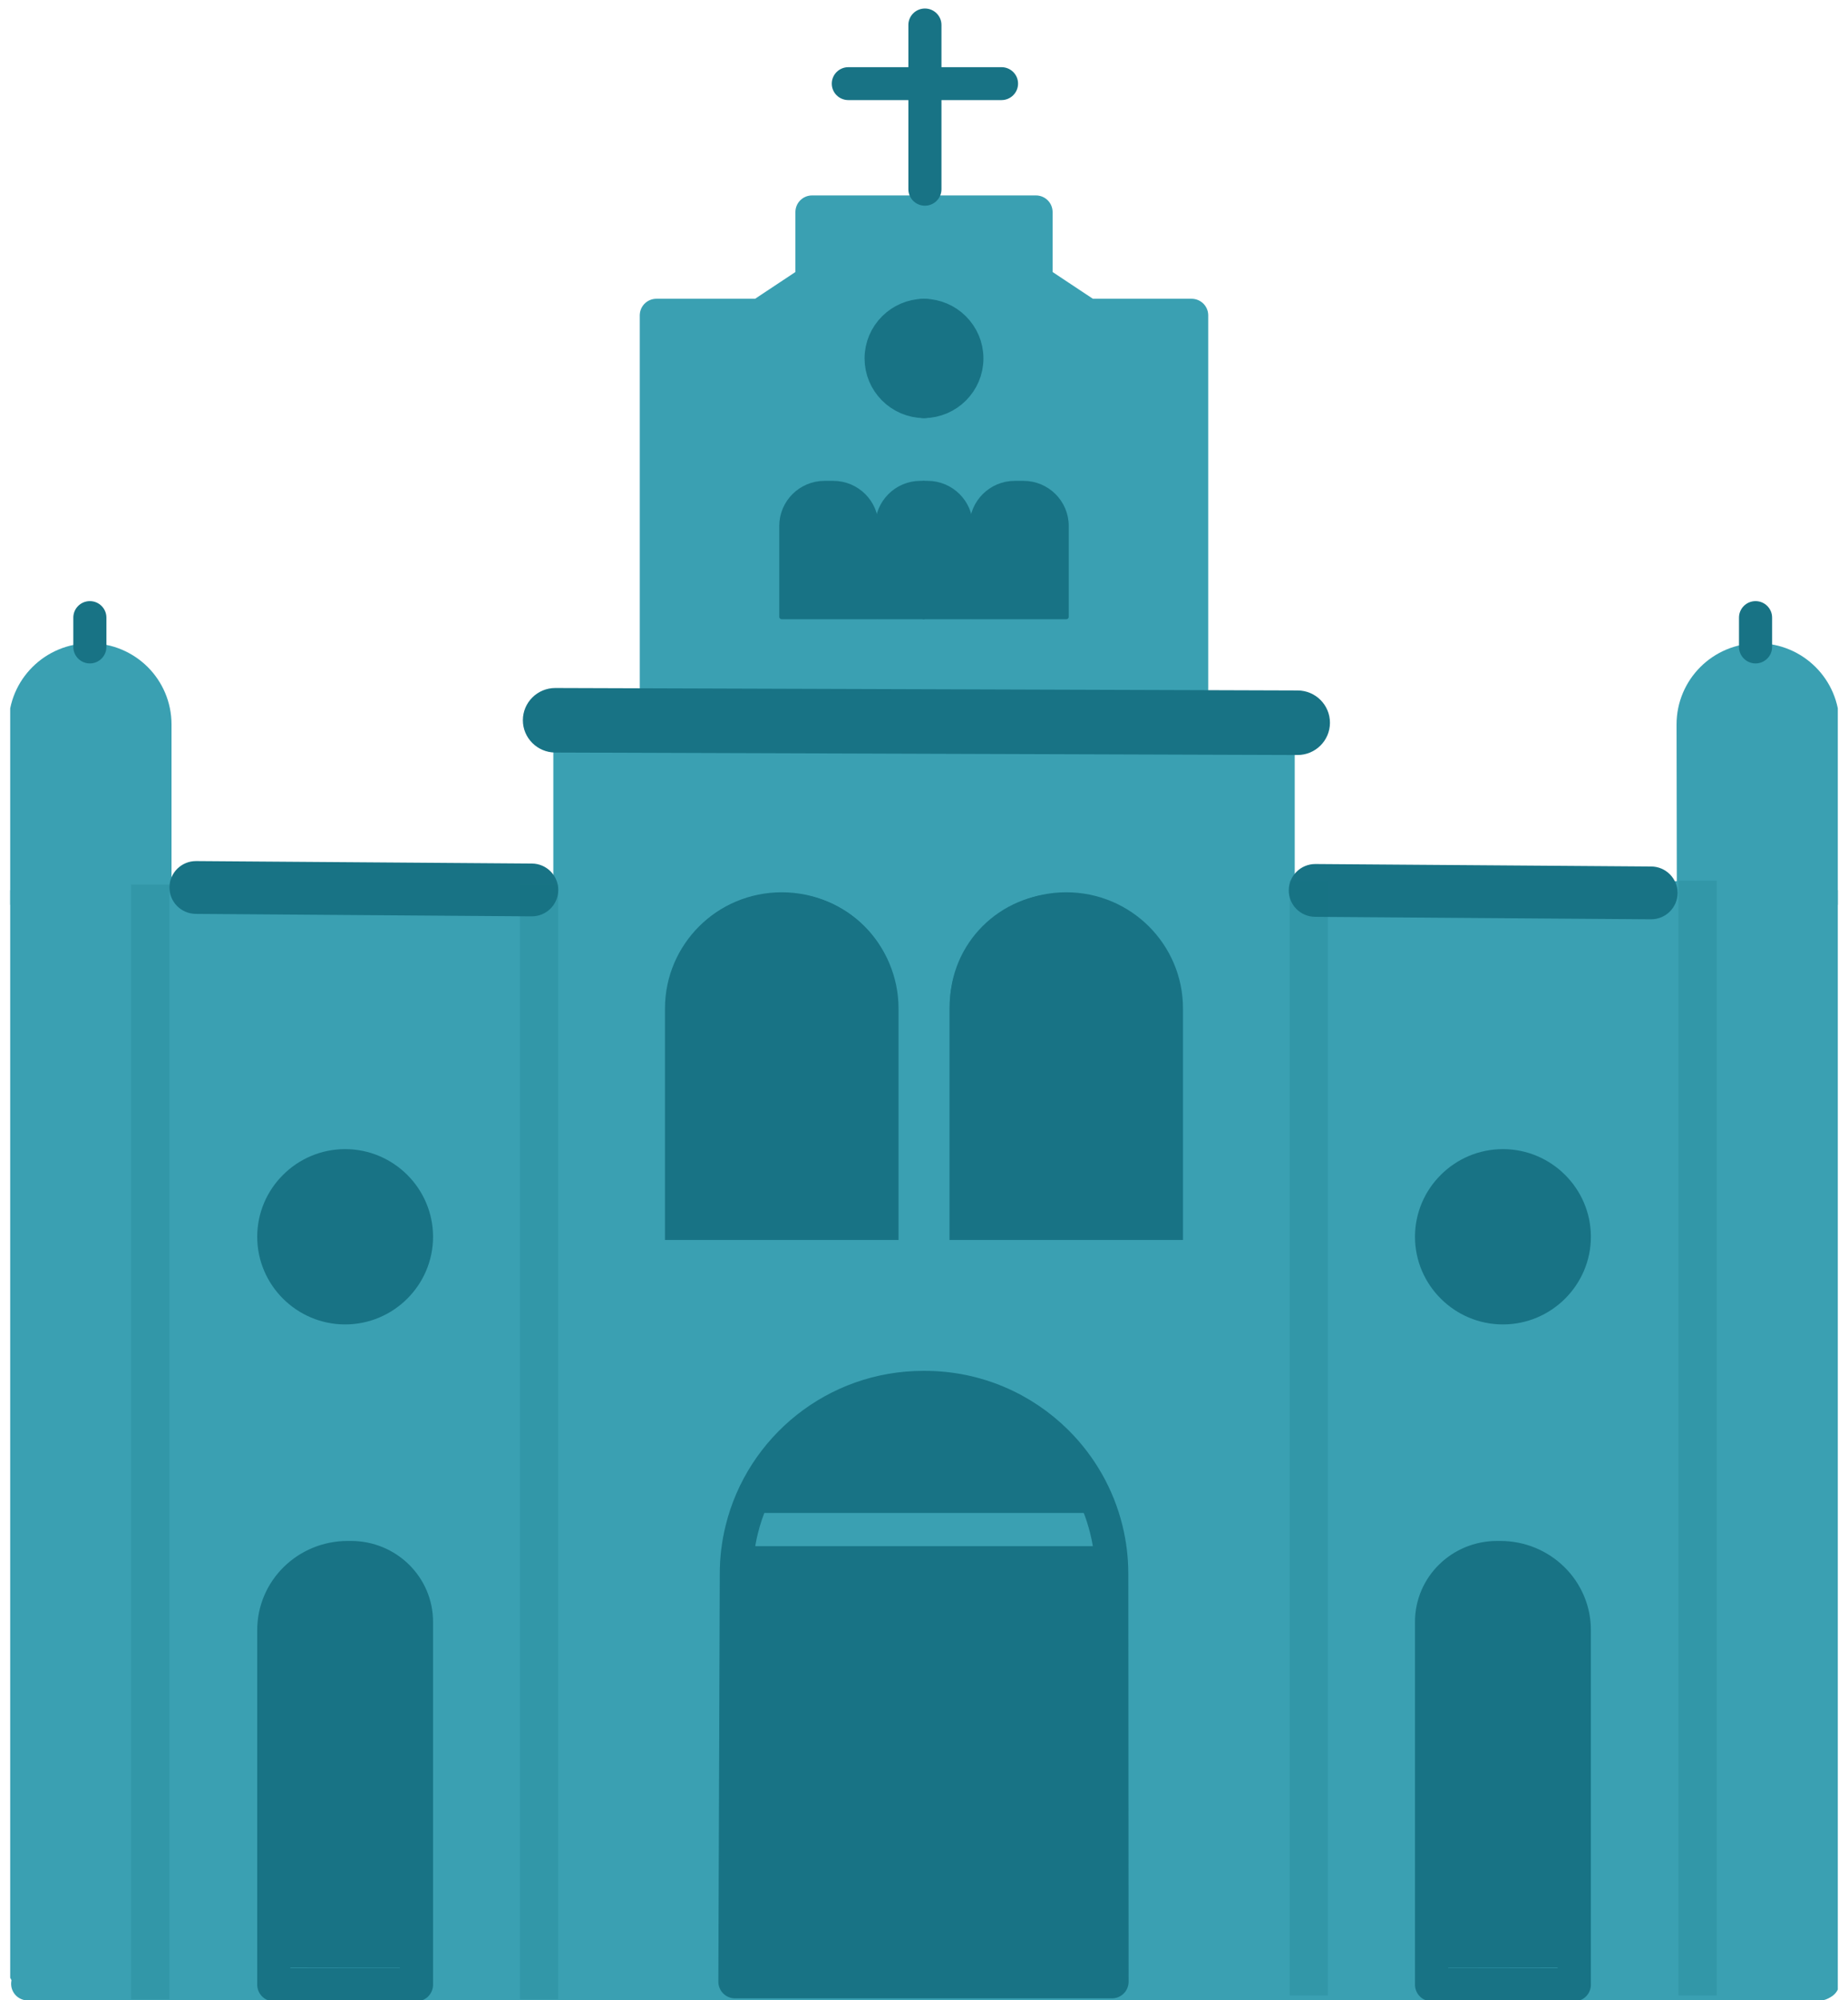 <svg width="146" height="158" viewBox="0 0 146 158" fill="none" xmlns="http://www.w3.org/2000/svg">
<g clip-path="url(#clip0)">
<path d="M144.011 70.887V156.581L143.811 156.693L133.93 156.711V156.53L133.79 70.91L144.011 70.887Z" fill="#3AA0B2"/>
<path d="M144.01 57.221V70.888L133.789 70.911L133.766 57.221C133.766 55.812 134.339 54.537 135.265 53.611C136.191 52.688 137.471 52.118 138.886 52.118C141.715 52.118 144.01 54.403 144.01 57.221Z" fill="#3AA0B2"/>
<path d="M100.978 99.255V70.994H101.15L133.79 70.911L133.93 156.531V156.712L124.375 156.73V128.753C124.375 125.587 121.759 123.025 118.534 123.025H118.273C115.415 123.025 113.102 125.295 113.102 128.099V156.749L100.978 156.772V156.522V99.255ZM124.375 97.689C124.375 96.145 123.742 94.741 122.718 93.726C121.699 92.707 120.288 92.076 118.739 92.076C117.189 92.076 115.778 92.707 114.759 93.726C113.735 94.741 113.102 96.145 113.102 97.689C113.102 99.232 113.735 100.636 114.759 101.651C115.778 102.67 117.189 103.301 118.739 103.301C121.838 103.301 124.375 100.775 124.375 97.689Z" fill="#3AA0B2"/>
<path d="M124.375 156.73V156.762H113.102V156.748L124.375 156.73Z" fill="#187385"/>
<path d="M124.375 128.753V156.731L113.102 156.749V128.099C113.102 125.295 115.415 123.025 118.273 123.025H118.534C121.759 123.025 124.375 125.587 124.375 128.753Z" fill="#187385"/>
<path d="M122.718 93.725C123.742 94.74 124.375 96.145 124.375 97.688C124.375 100.774 121.838 103.3 118.738 103.3C117.188 103.3 115.778 102.67 114.759 101.65C113.735 100.635 113.102 99.231 113.102 97.688C113.102 96.145 113.735 94.74 114.759 93.725C115.778 92.706 117.188 92.076 118.738 92.076C120.288 92.076 121.698 92.706 122.718 93.725Z" fill="#187385"/>
<path d="M58.599 120.813C58.32 121.935 58.175 123.112 58.175 124.321L58.064 156.53H87.851L87.828 124.321C87.828 123.112 87.683 121.935 87.404 120.813C86.752 118.153 85.379 115.78 83.499 113.903C80.828 111.239 77.137 109.589 73.055 109.589H72.948C66.004 109.589 60.177 114.371 58.599 120.813ZM100.976 156.521V156.771L73.032 156.822H72.967L45.027 156.771V156.521V99.254H53.051H70.472H75.531H92.947H100.976V156.521Z" fill="#3AA0B2"/>
<path d="M100.976 70.995V99.255H92.947V98.717V79.665C92.947 74.874 89.052 70.995 84.239 70.995C81.838 70.995 79.659 71.963 78.082 73.534C76.504 75.101 75.531 77.269 75.531 79.665V98.717V99.255H70.472V98.509V79.665C70.472 77.269 69.495 75.101 67.921 73.534C66.344 71.963 64.165 70.995 61.759 70.995C56.951 70.995 53.051 74.874 53.051 79.665V98.717V99.255H45.027V70.995V55.859H51.855H73.311H77.425H94.143H100.976V70.995Z" fill="#3AA0B2"/>
<path d="M73 31.713C74.866 31.695 76.383 30.175 76.383 28.312C76.383 27.376 76.001 26.528 75.378 25.907C74.773 25.304 73.926 24.919 73 24.91C72.073 24.919 71.226 25.304 70.621 25.907C69.998 26.528 69.616 27.376 69.616 28.312C69.616 30.175 71.133 31.695 73 31.713ZM94.144 54.839V55.859H77.426H73.311H51.855V54.839V24.91H60.051L64.152 22.19V16.749H72.967H73.032H81.847V22.19L85.948 24.91H94.144V54.839ZM84.24 48.717V41.543C84.24 39.685 82.727 38.174 80.856 38.174H80.172C78.305 38.174 76.788 39.685 76.788 41.543V48.717H84.24ZM76.662 48.717V41.543C76.662 39.685 75.15 38.174 73.279 38.174H73.032H72.967H72.72C70.854 38.174 69.337 39.685 69.337 41.543V48.717H72.967H73.032H76.662ZM69.211 48.717V41.543C69.211 39.685 67.698 38.174 65.827 38.174H65.143C63.277 38.174 61.76 39.685 61.76 41.543V48.717H69.211Z" fill="#3AA0B2"/>
<path d="M92.946 98.717V99.254H75.53V98.717V79.665C75.53 77.269 76.503 75.1 78.081 73.533C79.659 71.962 81.837 70.994 84.238 70.994C89.051 70.994 92.946 74.873 92.946 79.665V98.717Z" fill="#187385"/>
<path d="M87.829 124.322L87.852 156.531H58.065L58.177 124.322C58.177 123.112 58.321 121.935 58.601 120.814H72.694H73.313H87.406C87.685 121.935 87.829 123.112 87.829 124.322Z" fill="#187385"/>
<path d="M87.406 120.814H73.314H72.695H58.602C60.179 114.372 66.006 109.59 72.951 109.59H73.058C77.139 109.59 80.83 111.239 83.502 113.904C85.382 115.781 86.755 118.154 87.406 120.814Z" fill="#187385"/>
<path d="M84.241 41.543V48.717H76.79V41.543C76.79 39.684 78.307 38.174 80.173 38.174H80.857C82.728 38.174 84.241 39.684 84.241 41.543Z" fill="#187385"/>
<path d="M76.663 41.543V48.717H73.032H72.967H69.337V41.543C69.337 39.684 70.854 38.174 72.721 38.174H72.967H73.032H73.279C75.15 38.174 76.663 39.684 76.663 41.543Z" fill="#187385"/>
<path d="M75.378 25.906C76.002 26.527 76.383 27.375 76.383 28.311C76.383 30.174 74.866 31.694 73 31.713C71.133 31.694 69.616 30.174 69.616 28.311C69.616 27.375 69.998 26.527 70.621 25.906C71.227 25.303 72.074 24.919 73 24.91C73.926 24.919 74.773 25.303 75.378 25.906Z" fill="#187385"/>
<path d="M70.472 98.508V99.254H53.051V98.717V79.665C53.051 74.873 56.951 70.994 61.759 70.994C64.165 70.994 66.343 71.962 67.921 73.533C69.494 75.1 70.472 77.269 70.472 79.665V98.508Z" fill="#187385"/>
<path d="M69.211 41.543V48.717H61.759V41.543C61.759 39.684 63.276 38.174 65.143 38.174H65.827C67.698 38.174 69.211 39.684 69.211 41.543Z" fill="#187385"/>
<path d="M45.028 99.255V156.522V156.772L32.899 156.749V128.099C32.899 125.295 30.586 123.025 27.733 123.025H27.468C24.242 123.025 21.631 125.587 21.631 128.753V156.73L12.239 156.712V155.818V70.911L44.856 70.994H45.028V99.255ZM32.899 97.689C32.899 96.145 32.266 94.741 31.247 93.726C30.223 92.707 28.818 92.076 27.268 92.076C25.718 92.076 24.308 92.707 23.288 93.726C22.264 94.741 21.631 96.145 21.631 97.689C21.631 100.775 24.168 103.301 27.268 103.301C28.818 103.301 30.223 102.67 31.247 101.651C32.266 100.636 32.899 99.232 32.899 97.689Z" fill="#3AA0B2"/>
<path d="M32.901 128.099V156.749L21.633 156.731V128.753C21.633 125.587 24.244 123.025 27.469 123.025H27.735C30.587 123.025 32.901 125.295 32.901 128.099Z" fill="#187385"/>
<path d="M31.248 93.725C32.268 94.74 32.901 96.145 32.901 97.688C32.901 99.231 32.268 100.635 31.248 101.65C30.224 102.67 28.819 103.3 27.269 103.3C24.169 103.3 21.633 100.774 21.633 97.688C21.633 96.145 22.266 94.74 23.29 93.725C24.309 92.706 25.719 92.076 27.269 92.076C28.819 92.076 30.224 92.706 31.248 93.725Z" fill="#187385"/>
<path d="M12.239 155.817V156.711L2.191 156.693L1.991 155.655V70.887L12.239 70.91V155.817Z" fill="#3AA0B2"/>
<path d="M12.239 57.221V70.911L1.991 70.888V57.221C1.991 54.403 4.285 52.118 7.115 52.118C8.53 52.118 9.81 52.688 10.741 53.611C11.667 54.537 12.239 55.812 12.239 57.221Z" fill="#3AA0B2"/>
<path d="M1.991 155.655V70.888V57.221C1.991 54.403 4.285 52.118 7.115 52.118C8.53 52.118 9.81 52.688 10.741 53.611C11.667 54.537 12.239 55.812 12.239 57.221V70.911V155.817" stroke="#3AA0B2" stroke-width="2.623" stroke-miterlimit="10" stroke-linecap="round" stroke-linejoin="round"/>
<path d="M1.991 70.887L12.239 70.91L44.856 70.994" stroke="#3AA0B2" stroke-width="2.623" stroke-miterlimit="10" stroke-linecap="round" stroke-linejoin="round"/>
<path d="M27.269 103.3C24.169 103.3 21.633 100.774 21.633 97.688C21.633 96.145 22.266 94.74 23.29 93.725C24.309 92.706 25.719 92.076 27.269 92.076C28.819 92.076 30.224 92.706 31.248 93.725C32.268 94.74 32.901 96.145 32.901 97.688C32.901 99.231 32.268 100.635 31.248 101.65C30.224 102.67 28.819 103.3 27.269 103.3Z" stroke="#187385" stroke-width="2.623" stroke-miterlimit="10" stroke-linecap="round" stroke-linejoin="round"/>
<path d="M73.032 31.713C73.023 31.713 73.009 31.713 73 31.713C71.133 31.694 69.616 30.174 69.616 28.311C69.616 27.375 69.998 26.527 70.621 25.906C71.227 25.303 72.074 24.919 73 24.91C73.009 24.91 73.023 24.91 73.032 24.91" stroke="#187385" stroke-width="2.623" stroke-miterlimit="10" stroke-linecap="round" stroke-linejoin="round"/>
<path d="M53.051 98.717V79.665C53.051 74.873 56.951 70.994 61.759 70.994C64.165 70.994 66.343 71.962 67.921 73.533C69.494 75.1 70.472 77.269 70.472 79.665V98.508" stroke="#187385" stroke-width="1.031" stroke-miterlimit="10" stroke-linecap="round" stroke-linejoin="round"/>
<path d="M69.211 48.717H61.759V41.543C61.759 39.684 63.276 38.174 65.143 38.174H65.827C67.698 38.174 69.211 39.684 69.211 41.543V48.717V48.717Z" stroke="#187385" stroke-width="0.387" stroke-miterlimit="10" stroke-linecap="round" stroke-linejoin="round"/>
<path d="M72.967 48.717H69.337V41.543C69.337 39.684 70.854 38.174 72.721 38.174H72.967" stroke="#187385" stroke-width="0.387" stroke-miterlimit="10" stroke-linecap="round" stroke-linejoin="round"/>
<path d="M73.311 55.859H51.855H45.027V70.995V99.255V156.522" stroke="#3AA0B2" stroke-width="2.623" stroke-miterlimit="10" stroke-linecap="round" stroke-linejoin="round"/>
<path d="M51.855 54.839V24.91H60.051L64.152 22.19V16.749H72.967" stroke="#3AA0B2" stroke-width="2.623" stroke-miterlimit="10" stroke-linecap="round" stroke-linejoin="round"/>
<path d="M2.191 156.694L12.239 156.712L21.632 156.731L32.899 156.749L45.028 156.773L72.968 156.824" stroke="#3AA0B2" stroke-width="2.623" stroke-miterlimit="10" stroke-linecap="round" stroke-linejoin="round"/>
<path d="M144.01 156.582V70.888V57.221C144.01 54.403 141.715 52.118 138.886 52.118C137.471 52.118 136.191 52.688 135.265 53.611C134.339 54.537 133.766 55.812 133.766 57.221L133.789 70.911L133.929 156.531" stroke="#3AA0B2" stroke-width="2.623" stroke-miterlimit="10" stroke-linecap="round" stroke-linejoin="round"/>
<path d="M144.01 70.887L133.789 70.91L101.149 70.994" stroke="#3AA0B2" stroke-width="2.623" stroke-miterlimit="10" stroke-linecap="round" stroke-linejoin="round"/>
<path d="M118.738 103.3C121.838 103.3 124.375 100.774 124.375 97.688C124.375 96.145 123.742 94.74 122.718 93.725C121.698 92.706 120.288 92.076 118.738 92.076C117.188 92.076 115.778 92.706 114.759 93.725C113.735 94.74 113.102 96.145 113.102 97.688C113.102 99.231 113.735 100.635 114.759 101.65C115.778 102.67 117.188 103.3 118.738 103.3Z" stroke="#187385" stroke-width="2.623" stroke-miterlimit="10" stroke-linecap="round" stroke-linejoin="round"/>
<path d="M72.968 31.713C72.977 31.713 72.991 31.713 73 31.713C74.867 31.694 76.384 30.174 76.384 28.311C76.384 27.375 76.002 26.527 75.379 25.906C74.774 25.303 73.927 24.919 73 24.91C72.991 24.91 72.977 24.91 72.968 24.91" stroke="#187385" stroke-width="2.623" stroke-miterlimit="10" stroke-linecap="round" stroke-linejoin="round"/>
<path d="M92.946 98.717V79.665C92.946 74.873 89.051 70.994 84.238 70.994C81.837 70.994 79.659 71.962 78.081 73.533C76.503 75.1 75.53 77.269 75.53 79.665V98.717" stroke="#187385" stroke-width="1.031" stroke-miterlimit="10" stroke-linecap="round" stroke-linejoin="round"/>
<path d="M76.79 48.717H84.241V41.543C84.241 39.684 82.728 38.174 80.857 38.174H80.173C78.307 38.174 76.79 39.684 76.79 41.543V48.717V48.717Z" stroke="#187385" stroke-width="0.387" stroke-miterlimit="10" stroke-linecap="round" stroke-linejoin="round"/>
<path d="M72.968 48.717H73.033H76.663V41.543C76.663 39.684 75.151 38.174 73.28 38.174H73.033H72.968" stroke="#187385" stroke-width="0.387" stroke-miterlimit="10" stroke-linecap="round" stroke-linejoin="round"/>
<path d="M87.995 120.814H87.404H73.311H72.692H58.599H58.003" stroke="#3AA0B2" stroke-width="2.623" stroke-miterlimit="10" stroke-linecap="round" stroke-linejoin="round"/>
<path d="M73.312 55.859H77.427H94.145H100.977V70.995V99.255V156.522" stroke="#3AA0B2" stroke-width="2.623" stroke-miterlimit="10" stroke-linecap="round" stroke-linejoin="round"/>
<path d="M94.144 54.839V24.91H85.948L81.848 22.19V16.749H73.033H72.968" stroke="#3AA0B2" stroke-width="2.623" stroke-miterlimit="10" stroke-linecap="round" stroke-linejoin="round"/>
<path d="M143.81 156.694L133.929 156.712L124.374 156.731L113.101 156.749L100.977 156.773L73.033 156.824H72.968" stroke="#3AA0B2" stroke-width="2.623" stroke-miterlimit="10" stroke-linecap="round" stroke-linejoin="round"/>
<path d="M44.61 99.254H45.029H53.053H70.474H75.533H92.949H100.978H102.174" stroke="#3AA0B2" stroke-width="2.623" stroke-miterlimit="10" stroke-linecap="round" stroke-linejoin="round"/>
<path d="M21.633 156.731V156.763H32.901V156.749V128.099C32.901 125.295 30.587 123.025 27.735 123.025H27.469C24.244 123.025 21.633 125.587 21.633 128.753V156.731Z" stroke="#187385" stroke-width="2.623" stroke-miterlimit="10" stroke-linecap="round" stroke-linejoin="round"/>
<path d="M113.102 156.749V156.763H124.375V156.731V128.753C124.375 125.587 121.759 123.025 118.534 123.025H118.273C115.415 123.025 113.102 125.295 113.102 128.099V156.749V156.749Z" stroke="#187385" stroke-width="2.623" stroke-miterlimit="10" stroke-linecap="round" stroke-linejoin="round"/>
<path d="M87.406 120.814C87.685 121.936 87.829 123.113 87.829 124.322L87.852 156.531H58.065L58.177 124.322C58.177 123.113 58.321 121.936 58.601 120.814C60.178 114.372 66.005 109.59 72.95 109.59H73.057C77.138 109.59 80.829 111.239 83.501 113.904C85.381 115.781 86.754 118.154 87.406 120.814Z" stroke="#187385" stroke-width="2.623" stroke-miterlimit="10" stroke-linecap="round" stroke-linejoin="round"/>
<path d="M43.86 59.44L102.503 59.635C102.507 59.635 102.507 59.635 102.512 59.635C103.922 59.635 105.067 58.5 105.072 57.095C105.076 55.687 103.936 54.542 102.521 54.537L43.878 54.343C43.874 54.343 43.874 54.343 43.869 54.343C42.459 54.343 41.314 55.478 41.309 56.882C41.304 58.286 42.449 59.431 43.86 59.44Z" fill="#187385"/>
<path d="M42.026 68.208L15.497 68.013C15.492 68.013 15.487 68.013 15.483 68.013C14.333 68.013 13.398 68.936 13.388 70.085C13.379 71.239 14.31 72.175 15.469 72.184L41.998 72.379C42.002 72.379 42.007 72.379 42.012 72.379C43.161 72.379 44.097 71.457 44.106 70.307C44.111 69.158 43.18 68.217 42.026 68.208Z" fill="#187385"/>
<path d="M130.456 68.441L103.927 68.246C103.923 68.246 103.918 68.246 103.913 68.246C102.764 68.246 101.828 69.168 101.819 70.318C101.81 71.472 102.74 72.408 103.899 72.417L130.428 72.612C130.433 72.612 130.438 72.612 130.442 72.612C131.592 72.612 132.527 71.69 132.537 70.54C132.541 69.391 131.611 68.45 130.456 68.441Z" fill="#187385"/>
<path d="M67.022 7.906H71.765V14.946C71.765 15.664 72.351 16.248 73.073 16.248C73.794 16.248 74.38 15.664 74.38 14.946V7.906H79.123C79.844 7.906 80.431 7.322 80.431 6.604C80.431 5.886 79.844 5.306 79.123 5.306H74.38V1.974C74.38 1.256 73.794 0.672 73.073 0.672C72.351 0.672 71.765 1.256 71.765 1.974V5.306H67.022C66.301 5.306 65.714 5.89 65.714 6.609C65.714 7.327 66.301 7.906 67.022 7.906Z" fill="#187385"/>
<path d="M138.696 47.48C137.975 47.48 137.388 48.063 137.388 48.782V51.099C137.388 51.817 137.975 52.401 138.696 52.401C139.417 52.401 140.004 51.817 140.004 51.099V48.782C140.004 48.063 139.417 47.48 138.696 47.48Z" fill="#187385"/>
<path d="M7.099 47.48C6.378 47.48 5.792 48.063 5.792 48.782V51.099C5.792 51.817 6.378 52.401 7.099 52.401C7.821 52.401 8.407 51.817 8.407 51.099V48.782C8.407 48.063 7.821 47.48 7.099 47.48Z" fill="#187385"/>
<path opacity="0.2" d="M44.101 69.868H41.076V157.921H44.101V69.868Z" fill="#187385"/>
<path opacity="0.2" d="M13.384 69.868H10.358V157.921H13.384V69.868Z" fill="#187385"/>
<path opacity="0.2" d="M135.632 69.562H132.606V157.616H135.632V69.562Z" fill="#187385"/>
<path opacity="0.2" d="M104.911 69.562H101.886V157.616H104.911V69.562Z" fill="#187385"/>
<path d="M62.019 70.562H61.554C56.672 70.562 52.711 74.506 52.711 79.368V97.905H70.862V79.368C70.862 74.502 66.906 70.562 62.019 70.562Z" fill="#187385"/>
<path d="M84.358 70.562H83.893C79.01 70.562 75.05 74.506 75.05 79.368V97.905H93.201V79.368C93.201 74.502 89.245 70.562 84.358 70.562Z" fill="#187385"/>
</g>
<defs>
<clipPath id="clip0">
<rect width="144.388" height="157.328" fill="white" transform="translate(0.806 0.672)"/>
</clipPath>
</defs>
</svg>
